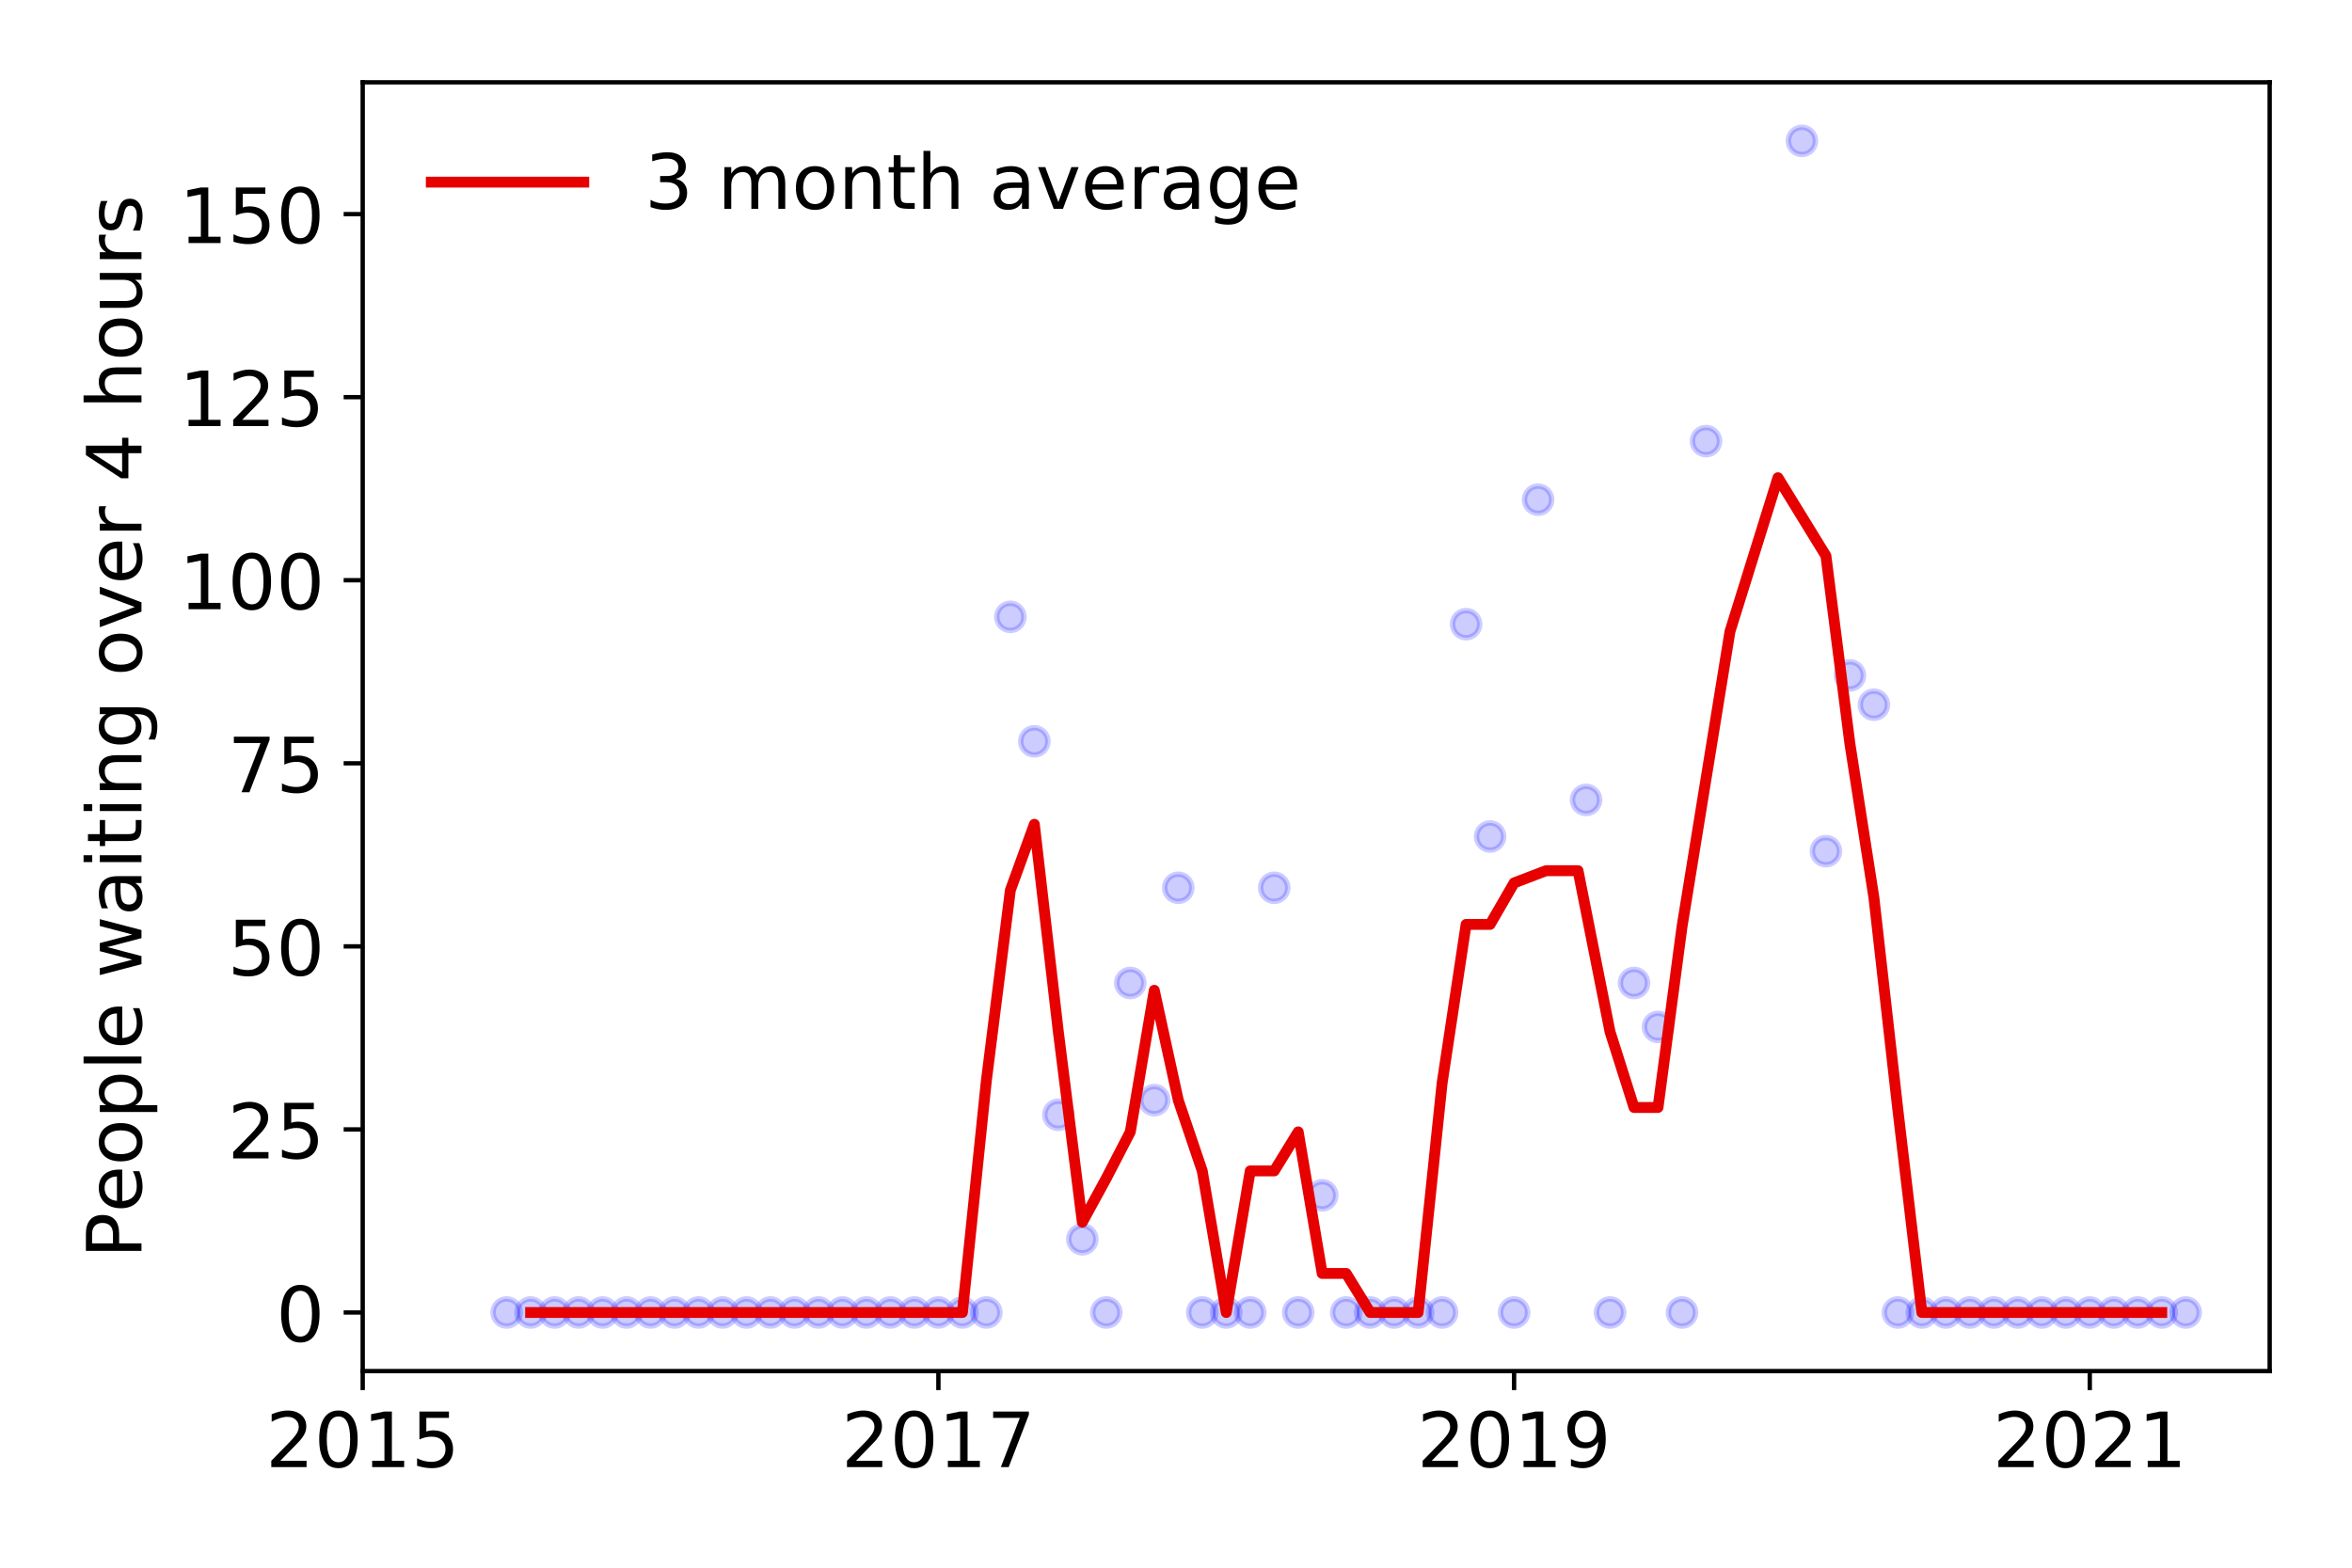 <?xml version="1.0" encoding="utf-8" standalone="no"?>
<!DOCTYPE svg PUBLIC "-//W3C//DTD SVG 1.1//EN"
  "http://www.w3.org/Graphics/SVG/1.1/DTD/svg11.dtd">
<!-- Created with matplotlib (https://matplotlib.org/) -->
<svg height="288pt" version="1.1" viewBox="0 0 432 288" width="432pt" xmlns="http://www.w3.org/2000/svg" xmlns:xlink="http://www.w3.org/1999/xlink">
 <defs>
  <style type="text/css">
*{stroke-linecap:butt;stroke-linejoin:round;}
  </style>
 </defs>
 <g id="figure_1">
  <g id="patch_1">
   <path d="M 0 288 
L 432 288 
L 432 0 
L 0 0 
z
" style="fill:#ffffff;"/>
  </g>
  <g id="axes_1">
   <g id="patch_2">
    <path d="M 66.62 251.88 
L 416.88 251.88 
L 416.88 15.12 
L 66.62 15.12 
z
" style="fill:#ffffff;"/>
   </g>
   <g id="matplotlib.axis_1">
    <g id="xtick_1">
     <g id="line2d_1">
      <defs>
       <path d="M 0 0 
L 0 3.5 
" id="m2e23ff40b1" style="stroke:#000000;stroke-width:0.8;"/>
      </defs>
      <g>
       <use style="stroke:#000000;stroke-width:0.8;" x="66.62" xlink:href="#m2e23ff40b1" y="251.88"/>
      </g>
     </g>
     <g id="text_1">
      <!-- 2015 -->
      <defs>
       <path d="M 19.188 8.297 
L 53.609 8.297 
L 53.609 0 
L 7.328 0 
L 7.328 8.297 
Q 12.938 14.109 22.625 23.891 
Q 32.328 33.688 34.812 36.531 
Q 39.547 41.844 41.422 45.531 
Q 43.312 49.219 43.312 52.781 
Q 43.312 58.594 39.234 62.25 
Q 35.156 65.922 28.609 65.922 
Q 23.969 65.922 18.812 64.312 
Q 13.672 62.703 7.812 59.422 
L 7.812 69.391 
Q 13.766 71.781 18.938 73 
Q 24.125 74.219 28.422 74.219 
Q 39.75 74.219 46.484 68.547 
Q 53.219 62.891 53.219 53.422 
Q 53.219 48.922 51.531 44.891 
Q 49.859 40.875 45.406 35.406 
Q 44.188 33.984 37.641 27.219 
Q 31.109 20.453 19.188 8.297 
z
" id="DejaVuSans-50"/>
       <path d="M 31.781 66.406 
Q 24.172 66.406 20.328 58.906 
Q 16.5 51.422 16.5 36.375 
Q 16.5 21.391 20.328 13.891 
Q 24.172 6.391 31.781 6.391 
Q 39.453 6.391 43.281 13.891 
Q 47.125 21.391 47.125 36.375 
Q 47.125 51.422 43.281 58.906 
Q 39.453 66.406 31.781 66.406 
z
M 31.781 74.219 
Q 44.047 74.219 50.516 64.516 
Q 56.984 54.828 56.984 36.375 
Q 56.984 17.969 50.516 8.266 
Q 44.047 -1.422 31.781 -1.422 
Q 19.531 -1.422 13.062 8.266 
Q 6.594 17.969 6.594 36.375 
Q 6.594 54.828 13.062 64.516 
Q 19.531 74.219 31.781 74.219 
z
" id="DejaVuSans-48"/>
       <path d="M 12.406 8.297 
L 28.516 8.297 
L 28.516 63.922 
L 10.984 60.406 
L 10.984 69.391 
L 28.422 72.906 
L 38.281 72.906 
L 38.281 8.297 
L 54.391 8.297 
L 54.391 0 
L 12.406 0 
z
" id="DejaVuSans-49"/>
       <path d="M 10.797 72.906 
L 49.516 72.906 
L 49.516 64.594 
L 19.828 64.594 
L 19.828 46.734 
Q 21.969 47.469 24.109 47.828 
Q 26.266 48.188 28.422 48.188 
Q 40.625 48.188 47.75 41.5 
Q 54.891 34.812 54.891 23.391 
Q 54.891 11.625 47.562 5.094 
Q 40.234 -1.422 26.906 -1.422 
Q 22.312 -1.422 17.547 -0.641 
Q 12.797 0.141 7.719 1.703 
L 7.719 11.625 
Q 12.109 9.234 16.797 8.062 
Q 21.484 6.891 26.703 6.891 
Q 35.156 6.891 40.078 11.328 
Q 45.016 15.766 45.016 23.391 
Q 45.016 31 40.078 35.438 
Q 35.156 39.891 26.703 39.891 
Q 22.75 39.891 18.812 39.016 
Q 14.891 38.141 10.797 36.281 
z
" id="DejaVuSans-53"/>
      </defs>
      <g transform="translate(48.805 269.518)scale(0.14 -0.14)">
       <use xlink:href="#DejaVuSans-50"/>
       <use x="63.623" xlink:href="#DejaVuSans-48"/>
       <use x="127.246" xlink:href="#DejaVuSans-49"/>
       <use x="190.869" xlink:href="#DejaVuSans-53"/>
      </g>
     </g>
    </g>
    <g id="xtick_2">
     <g id="line2d_2">
      <g>
       <use style="stroke:#000000;stroke-width:0.8;" x="172.359" xlink:href="#m2e23ff40b1" y="251.88"/>
      </g>
     </g>
     <g id="text_2">
      <!-- 2017 -->
      <defs>
       <path d="M 8.203 72.906 
L 55.078 72.906 
L 55.078 68.703 
L 28.609 0 
L 18.312 0 
L 43.219 64.594 
L 8.203 64.594 
z
" id="DejaVuSans-55"/>
      </defs>
      <g transform="translate(154.544 269.518)scale(0.14 -0.14)">
       <use xlink:href="#DejaVuSans-50"/>
       <use x="63.623" xlink:href="#DejaVuSans-48"/>
       <use x="127.246" xlink:href="#DejaVuSans-49"/>
       <use x="190.869" xlink:href="#DejaVuSans-55"/>
      </g>
     </g>
    </g>
    <g id="xtick_3">
     <g id="line2d_3">
      <g>
       <use style="stroke:#000000;stroke-width:0.8;" x="278.098" xlink:href="#m2e23ff40b1" y="251.88"/>
      </g>
     </g>
     <g id="text_3">
      <!-- 2019 -->
      <defs>
       <path d="M 10.984 1.516 
L 10.984 10.5 
Q 14.703 8.734 18.5 7.812 
Q 22.312 6.891 25.984 6.891 
Q 35.75 6.891 40.891 13.453 
Q 46.047 20.016 46.781 33.406 
Q 43.953 29.203 39.594 26.953 
Q 35.25 24.703 29.984 24.703 
Q 19.047 24.703 12.672 31.312 
Q 6.297 37.938 6.297 49.422 
Q 6.297 60.641 12.938 67.422 
Q 19.578 74.219 30.609 74.219 
Q 43.266 74.219 49.922 64.516 
Q 56.594 54.828 56.594 36.375 
Q 56.594 19.141 48.406 8.859 
Q 40.234 -1.422 26.422 -1.422 
Q 22.703 -1.422 18.891 -0.688 
Q 15.094 0.047 10.984 1.516 
z
M 30.609 32.422 
Q 37.25 32.422 41.125 36.953 
Q 45.016 41.5 45.016 49.422 
Q 45.016 57.281 41.125 61.844 
Q 37.25 66.406 30.609 66.406 
Q 23.969 66.406 20.094 61.844 
Q 16.219 57.281 16.219 49.422 
Q 16.219 41.5 20.094 36.953 
Q 23.969 32.422 30.609 32.422 
z
" id="DejaVuSans-57"/>
      </defs>
      <g transform="translate(260.283 269.518)scale(0.14 -0.14)">
       <use xlink:href="#DejaVuSans-50"/>
       <use x="63.623" xlink:href="#DejaVuSans-48"/>
       <use x="127.246" xlink:href="#DejaVuSans-49"/>
       <use x="190.869" xlink:href="#DejaVuSans-57"/>
      </g>
     </g>
    </g>
    <g id="xtick_4">
     <g id="line2d_4">
      <g>
       <use style="stroke:#000000;stroke-width:0.8;" x="383.837" xlink:href="#m2e23ff40b1" y="251.88"/>
      </g>
     </g>
     <g id="text_4">
      <!-- 2021 -->
      <g transform="translate(366.022 269.518)scale(0.14 -0.14)">
       <use xlink:href="#DejaVuSans-50"/>
       <use x="63.623" xlink:href="#DejaVuSans-48"/>
       <use x="127.246" xlink:href="#DejaVuSans-50"/>
       <use x="190.869" xlink:href="#DejaVuSans-49"/>
      </g>
     </g>
    </g>
   </g>
   <g id="matplotlib.axis_2">
    <g id="ytick_1">
     <g id="line2d_5">
      <defs>
       <path d="M 0 0 
L -3.5 0 
" id="m96e2ffdc05" style="stroke:#000000;stroke-width:0.8;"/>
      </defs>
      <g>
       <use style="stroke:#000000;stroke-width:0.8;" x="66.62" xlink:href="#m96e2ffdc05" y="241.118"/>
      </g>
     </g>
     <g id="text_5">
      <!-- 0 -->
      <g transform="translate(50.712 246.437)scale(0.14 -0.14)">
       <use xlink:href="#DejaVuSans-48"/>
      </g>
     </g>
    </g>
    <g id="ytick_2">
     <g id="line2d_6">
      <g>
       <use style="stroke:#000000;stroke-width:0.8;" x="66.62" xlink:href="#m96e2ffdc05" y="207.488"/>
      </g>
     </g>
     <g id="text_6">
      <!-- 25 -->
      <g transform="translate(41.805 212.806)scale(0.14 -0.14)">
       <use xlink:href="#DejaVuSans-50"/>
       <use x="63.623" xlink:href="#DejaVuSans-53"/>
      </g>
     </g>
    </g>
    <g id="ytick_3">
     <g id="line2d_7">
      <g>
       <use style="stroke:#000000;stroke-width:0.8;" x="66.62" xlink:href="#m96e2ffdc05" y="173.857"/>
      </g>
     </g>
     <g id="text_7">
      <!-- 50 -->
      <g transform="translate(41.805 179.176)scale(0.14 -0.14)">
       <use xlink:href="#DejaVuSans-53"/>
       <use x="63.623" xlink:href="#DejaVuSans-48"/>
      </g>
     </g>
    </g>
    <g id="ytick_4">
     <g id="line2d_8">
      <g>
       <use style="stroke:#000000;stroke-width:0.8;" x="66.62" xlink:href="#m96e2ffdc05" y="140.226"/>
      </g>
     </g>
     <g id="text_8">
      <!-- 75 -->
      <g transform="translate(41.805 145.545)scale(0.14 -0.14)">
       <use xlink:href="#DejaVuSans-55"/>
       <use x="63.623" xlink:href="#DejaVuSans-53"/>
      </g>
     </g>
    </g>
    <g id="ytick_5">
     <g id="line2d_9">
      <g>
       <use style="stroke:#000000;stroke-width:0.8;" x="66.62" xlink:href="#m96e2ffdc05" y="106.595"/>
      </g>
     </g>
     <g id="text_9">
      <!-- 100 -->
      <g transform="translate(32.898 111.914)scale(0.14 -0.14)">
       <use xlink:href="#DejaVuSans-49"/>
       <use x="63.623" xlink:href="#DejaVuSans-48"/>
       <use x="127.246" xlink:href="#DejaVuSans-48"/>
      </g>
     </g>
    </g>
    <g id="ytick_6">
     <g id="line2d_10">
      <g>
       <use style="stroke:#000000;stroke-width:0.8;" x="66.62" xlink:href="#m96e2ffdc05" y="72.965"/>
      </g>
     </g>
     <g id="text_10">
      <!-- 125 -->
      <g transform="translate(32.898 78.284)scale(0.14 -0.14)">
       <use xlink:href="#DejaVuSans-49"/>
       <use x="63.623" xlink:href="#DejaVuSans-50"/>
       <use x="127.246" xlink:href="#DejaVuSans-53"/>
      </g>
     </g>
    </g>
    <g id="ytick_7">
     <g id="line2d_11">
      <g>
       <use style="stroke:#000000;stroke-width:0.8;" x="66.62" xlink:href="#m96e2ffdc05" y="39.334"/>
      </g>
     </g>
     <g id="text_11">
      <!-- 150 -->
      <g transform="translate(32.898 44.653)scale(0.14 -0.14)">
       <use xlink:href="#DejaVuSans-49"/>
       <use x="63.623" xlink:href="#DejaVuSans-53"/>
       <use x="127.246" xlink:href="#DejaVuSans-48"/>
      </g>
     </g>
    </g>
    <g id="text_12">
     <!-- People waiting over 4 hours -->
     <defs>
      <path d="M 19.672 64.797 
L 19.672 37.406 
L 32.078 37.406 
Q 38.969 37.406 42.719 40.969 
Q 46.484 44.531 46.484 51.125 
Q 46.484 57.672 42.719 61.234 
Q 38.969 64.797 32.078 64.797 
z
M 9.812 72.906 
L 32.078 72.906 
Q 44.344 72.906 50.609 67.359 
Q 56.891 61.812 56.891 51.125 
Q 56.891 40.328 50.609 34.812 
Q 44.344 29.297 32.078 29.297 
L 19.672 29.297 
L 19.672 0 
L 9.812 0 
z
" id="DejaVuSans-80"/>
      <path d="M 56.203 29.594 
L 56.203 25.203 
L 14.891 25.203 
Q 15.484 15.922 20.484 11.062 
Q 25.484 6.203 34.422 6.203 
Q 39.594 6.203 44.453 7.469 
Q 49.312 8.734 54.109 11.281 
L 54.109 2.781 
Q 49.266 0.734 44.188 -0.344 
Q 39.109 -1.422 33.891 -1.422 
Q 20.797 -1.422 13.156 6.188 
Q 5.516 13.812 5.516 26.812 
Q 5.516 40.234 12.766 48.109 
Q 20.016 56 32.328 56 
Q 43.359 56 49.781 48.891 
Q 56.203 41.797 56.203 29.594 
z
M 47.219 32.234 
Q 47.125 39.594 43.094 43.984 
Q 39.062 48.391 32.422 48.391 
Q 24.906 48.391 20.391 44.141 
Q 15.875 39.891 15.188 32.172 
z
" id="DejaVuSans-101"/>
      <path d="M 30.609 48.391 
Q 23.391 48.391 19.188 42.75 
Q 14.984 37.109 14.984 27.297 
Q 14.984 17.484 19.156 11.844 
Q 23.344 6.203 30.609 6.203 
Q 37.797 6.203 41.984 11.859 
Q 46.188 17.531 46.188 27.297 
Q 46.188 37.016 41.984 42.703 
Q 37.797 48.391 30.609 48.391 
z
M 30.609 56 
Q 42.328 56 49.016 48.375 
Q 55.719 40.766 55.719 27.297 
Q 55.719 13.875 49.016 6.219 
Q 42.328 -1.422 30.609 -1.422 
Q 18.844 -1.422 12.172 6.219 
Q 5.516 13.875 5.516 27.297 
Q 5.516 40.766 12.172 48.375 
Q 18.844 56 30.609 56 
z
" id="DejaVuSans-111"/>
      <path d="M 18.109 8.203 
L 18.109 -20.797 
L 9.078 -20.797 
L 9.078 54.688 
L 18.109 54.688 
L 18.109 46.391 
Q 20.953 51.266 25.266 53.625 
Q 29.594 56 35.594 56 
Q 45.562 56 51.781 48.094 
Q 58.016 40.188 58.016 27.297 
Q 58.016 14.406 51.781 6.484 
Q 45.562 -1.422 35.594 -1.422 
Q 29.594 -1.422 25.266 0.953 
Q 20.953 3.328 18.109 8.203 
z
M 48.688 27.297 
Q 48.688 37.203 44.609 42.844 
Q 40.531 48.484 33.406 48.484 
Q 26.266 48.484 22.188 42.844 
Q 18.109 37.203 18.109 27.297 
Q 18.109 17.391 22.188 11.75 
Q 26.266 6.109 33.406 6.109 
Q 40.531 6.109 44.609 11.75 
Q 48.688 17.391 48.688 27.297 
z
" id="DejaVuSans-112"/>
      <path d="M 9.422 75.984 
L 18.406 75.984 
L 18.406 0 
L 9.422 0 
z
" id="DejaVuSans-108"/>
      <path id="DejaVuSans-32"/>
      <path d="M 4.203 54.688 
L 13.188 54.688 
L 24.422 12.016 
L 35.594 54.688 
L 46.188 54.688 
L 57.422 12.016 
L 68.609 54.688 
L 77.594 54.688 
L 63.281 0 
L 52.688 0 
L 40.922 44.828 
L 29.109 0 
L 18.5 0 
z
" id="DejaVuSans-119"/>
      <path d="M 34.281 27.484 
Q 23.391 27.484 19.188 25 
Q 14.984 22.516 14.984 16.5 
Q 14.984 11.719 18.141 8.906 
Q 21.297 6.109 26.703 6.109 
Q 34.188 6.109 38.703 11.406 
Q 43.219 16.703 43.219 25.484 
L 43.219 27.484 
z
M 52.203 31.203 
L 52.203 0 
L 43.219 0 
L 43.219 8.297 
Q 40.141 3.328 35.547 0.953 
Q 30.953 -1.422 24.312 -1.422 
Q 15.922 -1.422 10.953 3.297 
Q 6 8.016 6 15.922 
Q 6 25.141 12.172 29.828 
Q 18.359 34.516 30.609 34.516 
L 43.219 34.516 
L 43.219 35.406 
Q 43.219 41.609 39.141 45 
Q 35.062 48.391 27.688 48.391 
Q 23 48.391 18.547 47.266 
Q 14.109 46.141 10.016 43.891 
L 10.016 52.203 
Q 14.938 54.109 19.578 55.047 
Q 24.219 56 28.609 56 
Q 40.484 56 46.344 49.844 
Q 52.203 43.703 52.203 31.203 
z
" id="DejaVuSans-97"/>
      <path d="M 9.422 54.688 
L 18.406 54.688 
L 18.406 0 
L 9.422 0 
z
M 9.422 75.984 
L 18.406 75.984 
L 18.406 64.594 
L 9.422 64.594 
z
" id="DejaVuSans-105"/>
      <path d="M 18.312 70.219 
L 18.312 54.688 
L 36.812 54.688 
L 36.812 47.703 
L 18.312 47.703 
L 18.312 18.016 
Q 18.312 11.328 20.141 9.422 
Q 21.969 7.516 27.594 7.516 
L 36.812 7.516 
L 36.812 0 
L 27.594 0 
Q 17.188 0 13.234 3.875 
Q 9.281 7.766 9.281 18.016 
L 9.281 47.703 
L 2.688 47.703 
L 2.688 54.688 
L 9.281 54.688 
L 9.281 70.219 
z
" id="DejaVuSans-116"/>
      <path d="M 54.891 33.016 
L 54.891 0 
L 45.906 0 
L 45.906 32.719 
Q 45.906 40.484 42.875 44.328 
Q 39.844 48.188 33.797 48.188 
Q 26.516 48.188 22.312 43.547 
Q 18.109 38.922 18.109 30.906 
L 18.109 0 
L 9.078 0 
L 9.078 54.688 
L 18.109 54.688 
L 18.109 46.188 
Q 21.344 51.125 25.703 53.562 
Q 30.078 56 35.797 56 
Q 45.219 56 50.047 50.172 
Q 54.891 44.344 54.891 33.016 
z
" id="DejaVuSans-110"/>
      <path d="M 45.406 27.984 
Q 45.406 37.75 41.375 43.109 
Q 37.359 48.484 30.078 48.484 
Q 22.859 48.484 18.828 43.109 
Q 14.797 37.75 14.797 27.984 
Q 14.797 18.266 18.828 12.891 
Q 22.859 7.516 30.078 7.516 
Q 37.359 7.516 41.375 12.891 
Q 45.406 18.266 45.406 27.984 
z
M 54.391 6.781 
Q 54.391 -7.172 48.188 -13.984 
Q 42 -20.797 29.203 -20.797 
Q 24.469 -20.797 20.266 -20.094 
Q 16.062 -19.391 12.109 -17.922 
L 12.109 -9.188 
Q 16.062 -11.328 19.922 -12.344 
Q 23.781 -13.375 27.781 -13.375 
Q 36.625 -13.375 41.016 -8.766 
Q 45.406 -4.156 45.406 5.172 
L 45.406 9.625 
Q 42.625 4.781 38.281 2.391 
Q 33.938 0 27.875 0 
Q 17.828 0 11.672 7.656 
Q 5.516 15.328 5.516 27.984 
Q 5.516 40.672 11.672 48.328 
Q 17.828 56 27.875 56 
Q 33.938 56 38.281 53.609 
Q 42.625 51.219 45.406 46.391 
L 45.406 54.688 
L 54.391 54.688 
z
" id="DejaVuSans-103"/>
      <path d="M 2.984 54.688 
L 12.5 54.688 
L 29.594 8.797 
L 46.688 54.688 
L 56.203 54.688 
L 35.688 0 
L 23.484 0 
z
" id="DejaVuSans-118"/>
      <path d="M 41.109 46.297 
Q 39.594 47.172 37.812 47.578 
Q 36.031 48 33.891 48 
Q 26.266 48 22.188 43.047 
Q 18.109 38.094 18.109 28.812 
L 18.109 0 
L 9.078 0 
L 9.078 54.688 
L 18.109 54.688 
L 18.109 46.188 
Q 20.953 51.172 25.484 53.578 
Q 30.031 56 36.531 56 
Q 37.453 56 38.578 55.875 
Q 39.703 55.766 41.062 55.516 
z
" id="DejaVuSans-114"/>
      <path d="M 37.797 64.312 
L 12.891 25.391 
L 37.797 25.391 
z
M 35.203 72.906 
L 47.609 72.906 
L 47.609 25.391 
L 58.016 25.391 
L 58.016 17.188 
L 47.609 17.188 
L 47.609 0 
L 37.797 0 
L 37.797 17.188 
L 4.891 17.188 
L 4.891 26.703 
z
" id="DejaVuSans-52"/>
      <path d="M 54.891 33.016 
L 54.891 0 
L 45.906 0 
L 45.906 32.719 
Q 45.906 40.484 42.875 44.328 
Q 39.844 48.188 33.797 48.188 
Q 26.516 48.188 22.312 43.547 
Q 18.109 38.922 18.109 30.906 
L 18.109 0 
L 9.078 0 
L 9.078 75.984 
L 18.109 75.984 
L 18.109 46.188 
Q 21.344 51.125 25.703 53.562 
Q 30.078 56 35.797 56 
Q 45.219 56 50.047 50.172 
Q 54.891 44.344 54.891 33.016 
z
" id="DejaVuSans-104"/>
      <path d="M 8.5 21.578 
L 8.5 54.688 
L 17.484 54.688 
L 17.484 21.922 
Q 17.484 14.156 20.5 10.266 
Q 23.531 6.391 29.594 6.391 
Q 36.859 6.391 41.078 11.031 
Q 45.312 15.672 45.312 23.688 
L 45.312 54.688 
L 54.297 54.688 
L 54.297 0 
L 45.312 0 
L 45.312 8.406 
Q 42.047 3.422 37.719 1 
Q 33.406 -1.422 27.688 -1.422 
Q 18.266 -1.422 13.375 4.438 
Q 8.5 10.297 8.5 21.578 
z
M 31.109 56 
z
" id="DejaVuSans-117"/>
      <path d="M 44.281 53.078 
L 44.281 44.578 
Q 40.484 46.531 36.375 47.5 
Q 32.281 48.484 27.875 48.484 
Q 21.188 48.484 17.844 46.438 
Q 14.5 44.391 14.5 40.281 
Q 14.5 37.156 16.891 35.375 
Q 19.281 33.594 26.516 31.984 
L 29.594 31.297 
Q 39.156 29.25 43.188 25.516 
Q 47.219 21.781 47.219 15.094 
Q 47.219 7.469 41.188 3.016 
Q 35.156 -1.422 24.609 -1.422 
Q 20.219 -1.422 15.453 -0.562 
Q 10.688 0.297 5.422 2 
L 5.422 11.281 
Q 10.406 8.688 15.234 7.391 
Q 20.062 6.109 24.812 6.109 
Q 31.156 6.109 34.562 8.281 
Q 37.984 10.453 37.984 14.406 
Q 37.984 18.062 35.516 20.016 
Q 33.062 21.969 24.703 23.781 
L 21.578 24.516 
Q 13.234 26.266 9.516 29.906 
Q 5.812 33.547 5.812 39.891 
Q 5.812 47.609 11.281 51.797 
Q 16.75 56 26.812 56 
Q 31.781 56 36.172 55.266 
Q 40.578 54.547 44.281 53.078 
z
" id="DejaVuSans-115"/>
     </defs>
     <g transform="translate(25.986 231.175)rotate(-90)scale(0.14 -0.14)">
      <use xlink:href="#DejaVuSans-80"/>
      <use x="60.256" xlink:href="#DejaVuSans-101"/>
      <use x="121.779" xlink:href="#DejaVuSans-111"/>
      <use x="182.961" xlink:href="#DejaVuSans-112"/>
      <use x="246.438" xlink:href="#DejaVuSans-108"/>
      <use x="274.221" xlink:href="#DejaVuSans-101"/>
      <use x="335.744" xlink:href="#DejaVuSans-32"/>
      <use x="367.531" xlink:href="#DejaVuSans-119"/>
      <use x="449.318" xlink:href="#DejaVuSans-97"/>
      <use x="510.598" xlink:href="#DejaVuSans-105"/>
      <use x="538.381" xlink:href="#DejaVuSans-116"/>
      <use x="577.59" xlink:href="#DejaVuSans-105"/>
      <use x="605.373" xlink:href="#DejaVuSans-110"/>
      <use x="668.752" xlink:href="#DejaVuSans-103"/>
      <use x="732.229" xlink:href="#DejaVuSans-32"/>
      <use x="764.016" xlink:href="#DejaVuSans-111"/>
      <use x="825.197" xlink:href="#DejaVuSans-118"/>
      <use x="884.377" xlink:href="#DejaVuSans-101"/>
      <use x="945.9" xlink:href="#DejaVuSans-114"/>
      <use x="987.014" xlink:href="#DejaVuSans-32"/>
      <use x="1018.801" xlink:href="#DejaVuSans-52"/>
      <use x="1082.424" xlink:href="#DejaVuSans-32"/>
      <use x="1114.211" xlink:href="#DejaVuSans-104"/>
      <use x="1177.59" xlink:href="#DejaVuSans-111"/>
      <use x="1238.771" xlink:href="#DejaVuSans-117"/>
      <use x="1302.15" xlink:href="#DejaVuSans-114"/>
      <use x="1343.264" xlink:href="#DejaVuSans-115"/>
     </g>
    </g>
   </g>
   <g id="line2d_12">
    <defs>
     <path d="M 0 2.5 
C 0.663 2.5 1.299 2.237 1.768 1.768 
C 2.237 1.299 2.5 0.663 2.5 0 
C 2.5 -0.663 2.237 -1.299 1.768 -1.768 
C 1.299 -2.237 0.663 -2.5 0 -2.5 
C -0.663 -2.5 -1.299 -2.237 -1.768 -1.768 
C -2.237 -1.299 -2.5 -0.663 -2.5 0 
C -2.5 0.663 -2.237 1.299 -1.768 1.768 
C -1.299 2.237 -0.663 2.5 0 2.5 
z
" id="m7587e85e6f" style="stroke:#0000ff;stroke-opacity:0.2;"/>
    </defs>
    <g clip-path="url(#pc2de2ca077)">
     <use style="fill:#0000ff;fill-opacity:0.2;stroke:#0000ff;stroke-opacity:0.2;" x="401.46" xlink:href="#m7587e85e6f" y="241.118"/>
     <use style="fill:#0000ff;fill-opacity:0.2;stroke:#0000ff;stroke-opacity:0.2;" x="397.054" xlink:href="#m7587e85e6f" y="241.118"/>
     <use style="fill:#0000ff;fill-opacity:0.2;stroke:#0000ff;stroke-opacity:0.2;" x="392.648" xlink:href="#m7587e85e6f" y="241.118"/>
     <use style="fill:#0000ff;fill-opacity:0.2;stroke:#0000ff;stroke-opacity:0.2;" x="388.242" xlink:href="#m7587e85e6f" y="241.118"/>
     <use style="fill:#0000ff;fill-opacity:0.2;stroke:#0000ff;stroke-opacity:0.2;" x="383.837" xlink:href="#m7587e85e6f" y="241.118"/>
     <use style="fill:#0000ff;fill-opacity:0.2;stroke:#0000ff;stroke-opacity:0.2;" x="379.431" xlink:href="#m7587e85e6f" y="241.118"/>
     <use style="fill:#0000ff;fill-opacity:0.2;stroke:#0000ff;stroke-opacity:0.2;" x="375.025" xlink:href="#m7587e85e6f" y="241.118"/>
     <use style="fill:#0000ff;fill-opacity:0.2;stroke:#0000ff;stroke-opacity:0.2;" x="370.619" xlink:href="#m7587e85e6f" y="241.118"/>
     <use style="fill:#0000ff;fill-opacity:0.2;stroke:#0000ff;stroke-opacity:0.2;" x="366.213" xlink:href="#m7587e85e6f" y="241.118"/>
     <use style="fill:#0000ff;fill-opacity:0.2;stroke:#0000ff;stroke-opacity:0.2;" x="361.808" xlink:href="#m7587e85e6f" y="241.118"/>
     <use style="fill:#0000ff;fill-opacity:0.2;stroke:#0000ff;stroke-opacity:0.2;" x="357.402" xlink:href="#m7587e85e6f" y="241.118"/>
     <use style="fill:#0000ff;fill-opacity:0.2;stroke:#0000ff;stroke-opacity:0.2;" x="352.996" xlink:href="#m7587e85e6f" y="241.118"/>
     <use style="fill:#0000ff;fill-opacity:0.2;stroke:#0000ff;stroke-opacity:0.2;" x="348.59" xlink:href="#m7587e85e6f" y="241.118"/>
     <use style="fill:#0000ff;fill-opacity:0.2;stroke:#0000ff;stroke-opacity:0.2;" x="344.185" xlink:href="#m7587e85e6f" y="129.464"/>
     <use style="fill:#0000ff;fill-opacity:0.2;stroke:#0000ff;stroke-opacity:0.2;" x="339.779" xlink:href="#m7587e85e6f" y="124.083"/>
     <use style="fill:#0000ff;fill-opacity:0.2;stroke:#0000ff;stroke-opacity:0.2;" x="335.373" xlink:href="#m7587e85e6f" y="156.369"/>
     <use style="fill:#0000ff;fill-opacity:0.2;stroke:#0000ff;stroke-opacity:0.2;" x="330.967" xlink:href="#m7587e85e6f" y="25.882"/>
     <use style="fill:#0000ff;fill-opacity:0.2;stroke:#0000ff;stroke-opacity:0.2;" x="313.344" xlink:href="#m7587e85e6f" y="81.036"/>
     <use style="fill:#0000ff;fill-opacity:0.2;stroke:#0000ff;stroke-opacity:0.2;" x="308.938" xlink:href="#m7587e85e6f" y="241.118"/>
     <use style="fill:#0000ff;fill-opacity:0.2;stroke:#0000ff;stroke-opacity:0.2;" x="304.532" xlink:href="#m7587e85e6f" y="188.654"/>
     <use style="fill:#0000ff;fill-opacity:0.2;stroke:#0000ff;stroke-opacity:0.2;" x="300.127" xlink:href="#m7587e85e6f" y="180.583"/>
     <use style="fill:#0000ff;fill-opacity:0.2;stroke:#0000ff;stroke-opacity:0.2;" x="295.721" xlink:href="#m7587e85e6f" y="241.118"/>
     <use style="fill:#0000ff;fill-opacity:0.2;stroke:#0000ff;stroke-opacity:0.2;" x="291.315" xlink:href="#m7587e85e6f" y="146.952"/>
     <use style="fill:#0000ff;fill-opacity:0.2;stroke:#0000ff;stroke-opacity:0.2;" x="282.504" xlink:href="#m7587e85e6f" y="91.798"/>
     <use style="fill:#0000ff;fill-opacity:0.2;stroke:#0000ff;stroke-opacity:0.2;" x="278.098" xlink:href="#m7587e85e6f" y="241.118"/>
     <use style="fill:#0000ff;fill-opacity:0.2;stroke:#0000ff;stroke-opacity:0.2;" x="273.692" xlink:href="#m7587e85e6f" y="153.678"/>
     <use style="fill:#0000ff;fill-opacity:0.2;stroke:#0000ff;stroke-opacity:0.2;" x="269.286" xlink:href="#m7587e85e6f" y="114.667"/>
     <use style="fill:#0000ff;fill-opacity:0.2;stroke:#0000ff;stroke-opacity:0.2;" x="264.88" xlink:href="#m7587e85e6f" y="241.118"/>
     <use style="fill:#0000ff;fill-opacity:0.2;stroke:#0000ff;stroke-opacity:0.2;" x="260.475" xlink:href="#m7587e85e6f" y="241.118"/>
     <use style="fill:#0000ff;fill-opacity:0.2;stroke:#0000ff;stroke-opacity:0.2;" x="256.069" xlink:href="#m7587e85e6f" y="241.118"/>
     <use style="fill:#0000ff;fill-opacity:0.2;stroke:#0000ff;stroke-opacity:0.2;" x="251.663" xlink:href="#m7587e85e6f" y="241.118"/>
     <use style="fill:#0000ff;fill-opacity:0.2;stroke:#0000ff;stroke-opacity:0.2;" x="247.257" xlink:href="#m7587e85e6f" y="241.118"/>
     <use style="fill:#0000ff;fill-opacity:0.2;stroke:#0000ff;stroke-opacity:0.2;" x="242.851" xlink:href="#m7587e85e6f" y="219.595"/>
     <use style="fill:#0000ff;fill-opacity:0.2;stroke:#0000ff;stroke-opacity:0.2;" x="238.446" xlink:href="#m7587e85e6f" y="241.118"/>
     <use style="fill:#0000ff;fill-opacity:0.2;stroke:#0000ff;stroke-opacity:0.2;" x="234.04" xlink:href="#m7587e85e6f" y="163.095"/>
     <use style="fill:#0000ff;fill-opacity:0.2;stroke:#0000ff;stroke-opacity:0.2;" x="229.634" xlink:href="#m7587e85e6f" y="241.118"/>
     <use style="fill:#0000ff;fill-opacity:0.2;stroke:#0000ff;stroke-opacity:0.2;" x="225.228" xlink:href="#m7587e85e6f" y="241.118"/>
     <use style="fill:#0000ff;fill-opacity:0.2;stroke:#0000ff;stroke-opacity:0.2;" x="220.823" xlink:href="#m7587e85e6f" y="241.118"/>
     <use style="fill:#0000ff;fill-opacity:0.2;stroke:#0000ff;stroke-opacity:0.2;" x="216.417" xlink:href="#m7587e85e6f" y="163.095"/>
     <use style="fill:#0000ff;fill-opacity:0.2;stroke:#0000ff;stroke-opacity:0.2;" x="212.011" xlink:href="#m7587e85e6f" y="202.107"/>
     <use style="fill:#0000ff;fill-opacity:0.2;stroke:#0000ff;stroke-opacity:0.2;" x="207.605" xlink:href="#m7587e85e6f" y="180.583"/>
     <use style="fill:#0000ff;fill-opacity:0.2;stroke:#0000ff;stroke-opacity:0.2;" x="203.199" xlink:href="#m7587e85e6f" y="241.118"/>
     <use style="fill:#0000ff;fill-opacity:0.2;stroke:#0000ff;stroke-opacity:0.2;" x="198.794" xlink:href="#m7587e85e6f" y="227.666"/>
     <use style="fill:#0000ff;fill-opacity:0.2;stroke:#0000ff;stroke-opacity:0.2;" x="194.388" xlink:href="#m7587e85e6f" y="204.797"/>
     <use style="fill:#0000ff;fill-opacity:0.2;stroke:#0000ff;stroke-opacity:0.2;" x="189.982" xlink:href="#m7587e85e6f" y="136.19"/>
     <use style="fill:#0000ff;fill-opacity:0.2;stroke:#0000ff;stroke-opacity:0.2;" x="185.576" xlink:href="#m7587e85e6f" y="113.322"/>
     <use style="fill:#0000ff;fill-opacity:0.2;stroke:#0000ff;stroke-opacity:0.2;" x="181.17" xlink:href="#m7587e85e6f" y="241.118"/>
     <use style="fill:#0000ff;fill-opacity:0.2;stroke:#0000ff;stroke-opacity:0.2;" x="176.765" xlink:href="#m7587e85e6f" y="241.118"/>
     <use style="fill:#0000ff;fill-opacity:0.2;stroke:#0000ff;stroke-opacity:0.2;" x="172.359" xlink:href="#m7587e85e6f" y="241.118"/>
     <use style="fill:#0000ff;fill-opacity:0.2;stroke:#0000ff;stroke-opacity:0.2;" x="167.953" xlink:href="#m7587e85e6f" y="241.118"/>
     <use style="fill:#0000ff;fill-opacity:0.2;stroke:#0000ff;stroke-opacity:0.2;" x="163.547" xlink:href="#m7587e85e6f" y="241.118"/>
     <use style="fill:#0000ff;fill-opacity:0.2;stroke:#0000ff;stroke-opacity:0.2;" x="159.142" xlink:href="#m7587e85e6f" y="241.118"/>
     <use style="fill:#0000ff;fill-opacity:0.2;stroke:#0000ff;stroke-opacity:0.2;" x="154.736" xlink:href="#m7587e85e6f" y="241.118"/>
     <use style="fill:#0000ff;fill-opacity:0.2;stroke:#0000ff;stroke-opacity:0.2;" x="150.33" xlink:href="#m7587e85e6f" y="241.118"/>
     <use style="fill:#0000ff;fill-opacity:0.2;stroke:#0000ff;stroke-opacity:0.2;" x="145.924" xlink:href="#m7587e85e6f" y="241.118"/>
     <use style="fill:#0000ff;fill-opacity:0.2;stroke:#0000ff;stroke-opacity:0.2;" x="141.518" xlink:href="#m7587e85e6f" y="241.118"/>
     <use style="fill:#0000ff;fill-opacity:0.2;stroke:#0000ff;stroke-opacity:0.2;" x="137.113" xlink:href="#m7587e85e6f" y="241.118"/>
     <use style="fill:#0000ff;fill-opacity:0.2;stroke:#0000ff;stroke-opacity:0.2;" x="132.707" xlink:href="#m7587e85e6f" y="241.118"/>
     <use style="fill:#0000ff;fill-opacity:0.2;stroke:#0000ff;stroke-opacity:0.2;" x="128.301" xlink:href="#m7587e85e6f" y="241.118"/>
     <use style="fill:#0000ff;fill-opacity:0.2;stroke:#0000ff;stroke-opacity:0.2;" x="123.895" xlink:href="#m7587e85e6f" y="241.118"/>
     <use style="fill:#0000ff;fill-opacity:0.2;stroke:#0000ff;stroke-opacity:0.2;" x="119.489" xlink:href="#m7587e85e6f" y="241.118"/>
     <use style="fill:#0000ff;fill-opacity:0.2;stroke:#0000ff;stroke-opacity:0.2;" x="115.084" xlink:href="#m7587e85e6f" y="241.118"/>
     <use style="fill:#0000ff;fill-opacity:0.2;stroke:#0000ff;stroke-opacity:0.2;" x="110.678" xlink:href="#m7587e85e6f" y="241.118"/>
     <use style="fill:#0000ff;fill-opacity:0.2;stroke:#0000ff;stroke-opacity:0.2;" x="106.272" xlink:href="#m7587e85e6f" y="241.118"/>
     <use style="fill:#0000ff;fill-opacity:0.2;stroke:#0000ff;stroke-opacity:0.2;" x="101.866" xlink:href="#m7587e85e6f" y="241.118"/>
     <use style="fill:#0000ff;fill-opacity:0.2;stroke:#0000ff;stroke-opacity:0.2;" x="97.461" xlink:href="#m7587e85e6f" y="241.118"/>
     <use style="fill:#0000ff;fill-opacity:0.2;stroke:#0000ff;stroke-opacity:0.2;" x="93.055" xlink:href="#m7587e85e6f" y="241.118"/>
    </g>
   </g>
   <g id="line2d_13">
    <path clip-path="url(#pc2de2ca077)" d="M 397.054 241.118 
L 392.648 241.118 
L 388.242 241.118 
L 383.837 241.118 
L 379.431 241.118 
L 375.025 241.118 
L 370.619 241.118 
L 366.213 241.118 
L 361.808 241.118 
L 357.402 241.118 
L 352.996 241.118 
L 348.59 203.9 
L 344.185 164.889 
L 339.779 136.639 
L 335.373 102.111 
L 326.561 87.762 
L 317.75 116.012 
L 308.938 170.27 
L 304.532 203.452 
L 300.127 203.452 
L 295.721 189.551 
L 289.846 159.956 
L 283.972 159.956 
L 278.098 162.198 
L 273.692 169.821 
L 269.286 169.821 
L 264.88 198.968 
L 260.475 241.118 
L 256.069 241.118 
L 251.663 241.118 
L 247.257 233.944 
L 242.851 233.944 
L 238.446 207.936 
L 234.04 215.11 
L 229.634 215.11 
L 225.228 241.118 
L 220.823 215.11 
L 216.417 202.107 
L 212.011 181.928 
L 207.605 207.936 
L 203.199 216.456 
L 198.794 224.527 
L 194.388 189.551 
L 189.982 151.436 
L 185.576 163.543 
L 181.17 198.519 
L 176.765 241.118 
L 172.359 241.118 
L 167.953 241.118 
L 163.547 241.118 
L 159.142 241.118 
L 154.736 241.118 
L 150.33 241.118 
L 145.924 241.118 
L 141.518 241.118 
L 137.113 241.118 
L 132.707 241.118 
L 128.301 241.118 
L 123.895 241.118 
L 119.489 241.118 
L 115.084 241.118 
L 110.678 241.118 
L 106.272 241.118 
L 101.866 241.118 
L 97.461 241.118 
" style="fill:none;stroke:#e60000;stroke-linecap:square;stroke-width:2;"/>
   </g>
   <g id="patch_3">
    <path d="M 66.62 251.88 
L 66.62 15.12 
" style="fill:none;stroke:#000000;stroke-linecap:square;stroke-linejoin:miter;stroke-width:0.8;"/>
   </g>
   <g id="patch_4">
    <path d="M 416.88 251.88 
L 416.88 15.12 
" style="fill:none;stroke:#000000;stroke-linecap:square;stroke-linejoin:miter;stroke-width:0.8;"/>
   </g>
   <g id="patch_5">
    <path d="M 66.62 251.88 
L 416.88 251.88 
" style="fill:none;stroke:#000000;stroke-linecap:square;stroke-linejoin:miter;stroke-width:0.8;"/>
   </g>
   <g id="patch_6">
    <path d="M 66.62 15.12 
L 416.88 15.12 
" style="fill:none;stroke:#000000;stroke-linecap:square;stroke-linejoin:miter;stroke-width:0.8;"/>
   </g>
   <g id="legend_1">
    <g id="line2d_14">
     <path d="M 79.22 33.458 
L 107.22 33.458 
" style="fill:none;stroke:#e60000;stroke-linecap:square;stroke-width:2;"/>
    </g>
    <g id="line2d_15"/>
    <g id="text_13">
     <!-- 3 month average -->
     <defs>
      <path d="M 40.578 39.312 
Q 47.656 37.797 51.625 33 
Q 55.609 28.219 55.609 21.188 
Q 55.609 10.406 48.188 4.484 
Q 40.766 -1.422 27.094 -1.422 
Q 22.516 -1.422 17.656 -0.516 
Q 12.797 0.391 7.625 2.203 
L 7.625 11.719 
Q 11.719 9.328 16.594 8.109 
Q 21.484 6.891 26.812 6.891 
Q 36.078 6.891 40.938 10.547 
Q 45.797 14.203 45.797 21.188 
Q 45.797 27.641 41.281 31.266 
Q 36.766 34.906 28.719 34.906 
L 20.219 34.906 
L 20.219 43.016 
L 29.109 43.016 
Q 36.375 43.016 40.234 45.922 
Q 44.094 48.828 44.094 54.297 
Q 44.094 59.906 40.109 62.906 
Q 36.141 65.922 28.719 65.922 
Q 24.656 65.922 20.016 65.031 
Q 15.375 64.156 9.812 62.312 
L 9.812 71.094 
Q 15.438 72.656 20.344 73.438 
Q 25.25 74.219 29.594 74.219 
Q 40.828 74.219 47.359 69.109 
Q 53.906 64.016 53.906 55.328 
Q 53.906 49.266 50.438 45.094 
Q 46.969 40.922 40.578 39.312 
z
" id="DejaVuSans-51"/>
      <path d="M 52 44.188 
Q 55.375 50.25 60.062 53.125 
Q 64.75 56 71.094 56 
Q 79.641 56 84.281 50.016 
Q 88.922 44.047 88.922 33.016 
L 88.922 0 
L 79.891 0 
L 79.891 32.719 
Q 79.891 40.578 77.094 44.375 
Q 74.312 48.188 68.609 48.188 
Q 61.625 48.188 57.562 43.547 
Q 53.516 38.922 53.516 30.906 
L 53.516 0 
L 44.484 0 
L 44.484 32.719 
Q 44.484 40.625 41.703 44.406 
Q 38.922 48.188 33.109 48.188 
Q 26.219 48.188 22.156 43.531 
Q 18.109 38.875 18.109 30.906 
L 18.109 0 
L 9.078 0 
L 9.078 54.688 
L 18.109 54.688 
L 18.109 46.188 
Q 21.188 51.219 25.484 53.609 
Q 29.781 56 35.688 56 
Q 41.656 56 45.828 52.969 
Q 50 49.953 52 44.188 
z
" id="DejaVuSans-109"/>
     </defs>
     <g transform="translate(118.42 38.358)scale(0.14 -0.14)">
      <use xlink:href="#DejaVuSans-51"/>
      <use x="63.623" xlink:href="#DejaVuSans-32"/>
      <use x="95.41" xlink:href="#DejaVuSans-109"/>
      <use x="192.822" xlink:href="#DejaVuSans-111"/>
      <use x="254.004" xlink:href="#DejaVuSans-110"/>
      <use x="317.383" xlink:href="#DejaVuSans-116"/>
      <use x="356.592" xlink:href="#DejaVuSans-104"/>
      <use x="419.971" xlink:href="#DejaVuSans-32"/>
      <use x="451.758" xlink:href="#DejaVuSans-97"/>
      <use x="513.037" xlink:href="#DejaVuSans-118"/>
      <use x="572.217" xlink:href="#DejaVuSans-101"/>
      <use x="633.74" xlink:href="#DejaVuSans-114"/>
      <use x="674.854" xlink:href="#DejaVuSans-97"/>
      <use x="736.133" xlink:href="#DejaVuSans-103"/>
      <use x="799.609" xlink:href="#DejaVuSans-101"/>
     </g>
    </g>
   </g>
  </g>
 </g>
 <defs>
  <clipPath id="pc2de2ca077">
   <rect height="236.76" width="350.26" x="66.62" y="15.12"/>
  </clipPath>
 </defs>
</svg>

